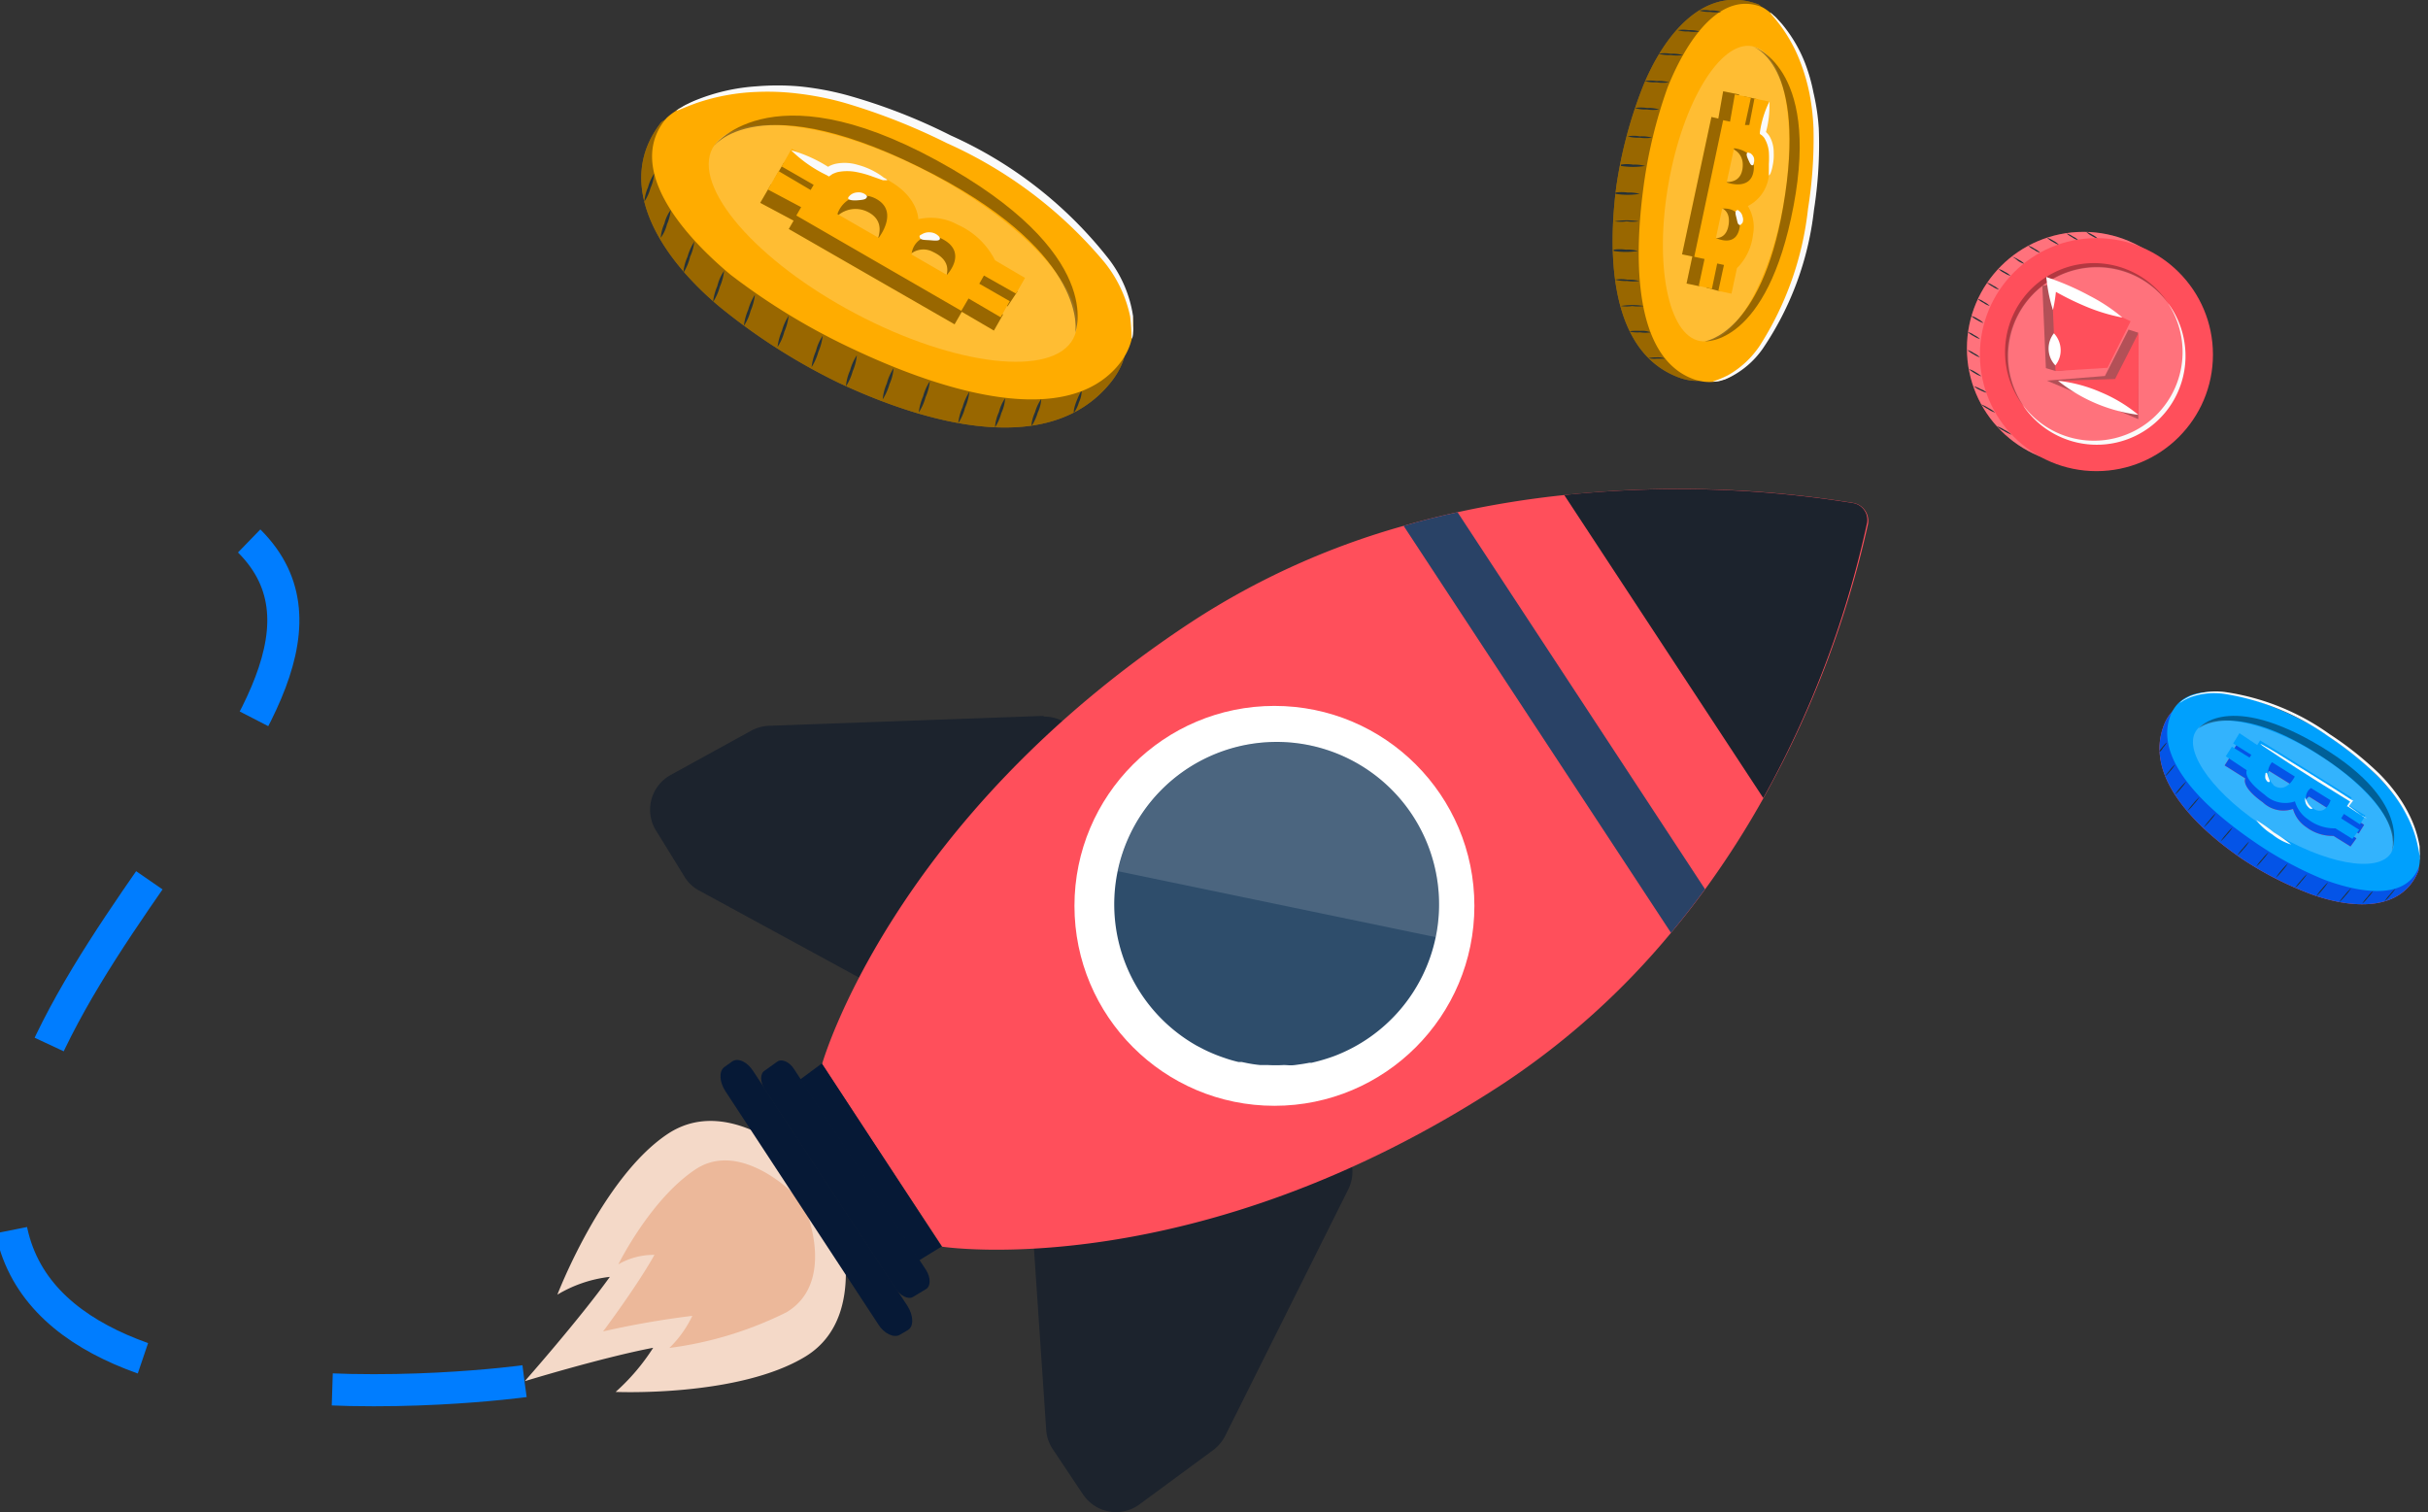 <svg id="Capa_1" data-name="Capa 1" xmlns="http://www.w3.org/2000/svg" viewBox="0 0 151.29 94.23"><rect x="0" y="0" width="151.29" height="94.23" fill="#333333" stroke="none"/><defs><style>.cls-1{fill:#f4d9c8;}.cls-2{fill:#ecb89a;}.cls-3{fill:#1c232d;}.cls-4{fill:#ff4f5b;}.cls-13,.cls-5,.cls-9{fill:#fff;}.cls-6{fill:#2e4d6b;}.cls-7{fill:#061936;}.cls-8{fill:#294266;}.cls-9{opacity:0.14;isolation:isolate;}.cls-10{fill:none;stroke:#007dff;stroke-miterlimit:10;stroke-width:2px;stroke-dasharray:12;}.cls-11{fill:#0454e7;}.cls-12{fill:#00a0fd;}.cls-13{opacity:0.2;}.cls-14{fill:#fafafa;}.cls-15{opacity:0.4;}.cls-16{fill:#263238;}.cls-17,.cls-18{opacity:0.3;}.cls-19{fill:#ffac00;}</style></defs><title>cohete-día</title><g id="Grupo_594" data-name="Grupo 594"><path id="Trazado_653" data-name="Trazado 653" class="cls-1" d="M51.49,74c-.45-.69-5.62-6.2-9.91-3.32-4.06,2.72-6.85,10-6.85,10A8.12,8.12,0,0,1,38,79.57c-1.9,2.65-5.3,6.5-5.3,6.5s4.84-1.48,8-2.08a13.11,13.11,0,0,1-2.34,2.75s7.68.34,11.85-2.22C54.57,81.83,52,74.76,51.49,74Z"/><path id="Trazado_654" data-name="Trazado 654" class="cls-2" d="M50,75c-.39-.6-3.84-4-6.66-2.13s-4.81,5.92-4.81,5.92a4.39,4.39,0,0,1,2.25-.59c-1.12,2-3.2,4.77-3.2,4.77A55.24,55.24,0,0,1,43.14,82a7,7,0,0,1-1.43,2A22.93,22.93,0,0,0,49,81.78C52,80,50.41,75.63,50,75Z"/></g><g id="Grupo_634" data-name="Grupo 634"><g id="Grupo_593" data-name="Grupo 593"><path id="Trazado_652" data-name="Trazado 652" class="cls-3" d="M65.08,44.61l-17.18.62a2.53,2.53,0,0,0-1.1.31l-5,2.75a2.47,2.47,0,0,0-1,3.34l.06.1,1.79,2.9a2.33,2.33,0,0,0,.92.87l10.29,5.6a2.45,2.45,0,0,0,3-.57L67,48.66a2.46,2.46,0,0,0-2-4Z"/></g><g id="Grupo_595" data-name="Grupo 595"><path id="Trazado_655" data-name="Trazado 655" class="cls-3" d="M84,74.14,76.33,89.5a2.59,2.59,0,0,1-.74.87L71,93.75a2.46,2.46,0,0,1-3.44-.52l-.07-.09-1.89-2.83a2.46,2.46,0,0,1-.41-1.2L64.4,77.42a2.47,2.47,0,0,1,1.79-2.54l15-4.21a2.46,2.46,0,0,1,3,1.7A2.52,2.52,0,0,1,84,74.14Z"/></g><g id="Grupo_633" data-name="Grupo 633"><g id="Grupo_597" data-name="Grupo 597"><g id="Grupo_596" data-name="Grupo 596"><path id="Trazado_656" data-name="Trazado 656" class="cls-4" d="M93.71,67.5c-19.23,12.62-35,10.19-35,10.19L51.22,66.32s4.3-15.27,23.08-27.6a47.63,47.63,0,0,1,13.16-5.95c1.13-.33,2.25-.61,3.36-.85a60.15,60.15,0,0,1,6.65-1.07,67.88,67.88,0,0,1,18,.49,1.14,1.14,0,0,1,.93,1.31v0a62.7,62.7,0,0,1-6.47,17,56.23,56.23,0,0,1-3.62,5.68c-.67.92-1.37,1.83-2.13,2.73A47.82,47.82,0,0,1,93.71,67.5Z"/><circle id="Elipse_80" data-name="Elipse 80" class="cls-5" cx="79.41" cy="56.45" r="12.46"/><path id="Trazado_657" data-name="Trazado 657" class="cls-6" d="M89.46,58.4a10.13,10.13,0,0,1-6.32,7.41,11.58,11.58,0,0,1-1.42.42l-.14,0c-.3.06-.59.1-.89.14s-.47,0-.7,0a9,9,0,0,1-1,0h-.17l-.3,0a8.1,8.1,0,0,1-.86-.13l-.29-.06-.2,0a8.47,8.47,0,0,1-.86-.25A10.19,10.19,0,0,1,75,65.39h0l-.44-.23A10.12,10.12,0,1,1,89.46,58.4Z"/><path id="Trazado_658" data-name="Trazado 658" class="cls-7" d="M58.67,77.68l-1.41.87-7.4-11.28,1.35-1Z"/><path id="Trazado_659" data-name="Trazado 659" class="cls-7" d="M57.69,80.34l-.8.48c-.29.18-.78-.06-1.08-.51L47.66,67.9c-.3-.46-.32-1,0-1.19l.77-.55c.28-.2.76,0,1.06.48l8.23,12.53C58,79.64,58,80.16,57.69,80.34Z"/><path id="Trazado_660" data-name="Trazado 660" class="cls-7" d="M56.58,82.88l-.51.3c-.37.22-1-.08-1.35-.66L45.2,68c-.38-.58-.41-1.25-.07-1.5l.49-.35c.34-.25.94,0,1.32.61l9.61,14.63C56.93,82,56.94,82.66,56.58,82.88Z"/><path id="Trazado_661" data-name="Trazado 661" class="cls-3" d="M109.87,49.73,97.47,30.85a68.4,68.4,0,0,1,18,.5,1.07,1.07,0,0,1,.87,1.23v0A62.53,62.53,0,0,1,109.87,49.73Z"/><path id="Trazado_662" data-name="Trazado 662" class="cls-8" d="M104.12,58.13,87.46,32.77c1.13-.33,2.25-.61,3.36-.85l15.42,23.49C105.58,56.32,104.87,57.23,104.12,58.13Z"/><path id="Trazado_663" data-name="Trazado 663" class="cls-9" d="M89.46,58.4l-19.8-4.11a10.11,10.11,0,0,1,19.82,4Z"/></g></g></g></g><path class="cls-10" d="M32.68,86.07S-2.08,90.86.65,72.55,32.31,37.57,8,29.68"/><path class="cls-4" d="M150.7,54.25s.47-3.07-7.23-7.87c0,0-7.1-5.2-8.64-1.18-1.31,3.42,2.46,6.66,4.81,8.28a21.11,21.11,0,0,0,4.41,2.26C146.58,56.65,149.68,56.83,150.7,54.25Z"/><path class="cls-11" d="M150.7,54.25s.47-3.07-7.23-7.87c0,0-7.1-5.2-8.64-1.18-1.31,3.42,2.46,6.66,4.81,8.28a21.11,21.11,0,0,0,4.41,2.26C146.58,56.65,149.68,56.83,150.7,54.25Z"/><path class="cls-12" d="M150.73,54s1.12-3.94-6.58-8.74c0,0-7.83-4.54-9-.39-.79,2.84,2.82,5.87,5.17,7.49a22.9,22.9,0,0,0,4.53,2.47C147.38,55.76,150,56,150.73,54Z"/><ellipse class="cls-13" cx="142.91" cy="49.36" rx="2.8" ry="7.17" transform="translate(25.45 144.56) rotate(-58.08)"/><path class="cls-4" d="M146.83,52.24l-1.09-.67.18-.28,1.05.65.34-.54-1.13-.7.27-.43-5.71-3.56-.18.29-1.1-.74-.4.64,1.14.71-.11.17L139,47.1l-.38.6,1.29.81S139.59,49,141,50a1.86,1.86,0,0,0,1.88.41,2,2,0,0,0,.82,1.13,2.72,2.72,0,0,0,1.7.55l1.06.66Zm-5.32-2.79a1,1,0,0,1-.12-1.41l1.42.88S142.32,50.05,141.51,49.45Zm2.37,1.37a.71.71,0,0,1,0-1.18l1.21.76S144.75,51.48,143.88,50.82Z"/><path class="cls-11" d="M146.83,52.24l-1.09-.67.18-.28,1.05.65.34-.54-1.13-.7.27-.43-5.71-3.56-.18.29-1.1-.74-.4.64,1.14.71-.11.17L139,47.1l-.38.6,1.29.81S139.59,49,141,50a1.86,1.86,0,0,0,1.88.41,2,2,0,0,0,.82,1.13,2.72,2.72,0,0,0,1.7.55l1.06.66Zm-5.32-2.79a1,1,0,0,1-.12-1.41l1.42.88S142.32,50.05,141.51,49.45Zm2.37,1.37a.71.71,0,0,1,0-1.18l1.21.76S144.75,51.48,143.88,50.82Z"/><path class="cls-12" d="M147,51.71,145.88,51l.17-.28,1,.65.34-.54-1.12-.7.26-.43-5.7-3.56-.18.29-1.11-.74-.39.64,1.13.71-.11.17-1.1-.68-.38.6L140,48s-.31.47,1.12,1.53a1.86,1.86,0,0,0,1.88.41,2,2,0,0,0,.83,1.13,2.69,2.69,0,0,0,1.69.55l1.06.66Zm-5.32-2.79a1,1,0,0,1-.11-1.42l1.42.89S142.45,49.52,141.64,48.92ZM144,50.29a.71.71,0,0,1,0-1.18l1.22.76S144.88,51,144,50.29Z"/><path class="cls-14" d="M150.78,53.58s0-.28-.11-.78a7.14,7.14,0,0,0-.71-2,8.42,8.42,0,0,0-.78-1.25,11.45,11.45,0,0,0-1.11-1.27,21.33,21.33,0,0,0-3-2.4,15.33,15.33,0,0,0-6.47-2.64,4.43,4.43,0,0,0-2.09.2l-.17.07-.14.07-.12.06-.09.06c-.11.07-.17.11-.17.1l.15-.13.09-.06.12-.07.14-.08.16-.08a4.48,4.48,0,0,1,2.13-.26,14.84,14.84,0,0,1,6.55,2.63,20.83,20.83,0,0,1,3.06,2.43,10.75,10.75,0,0,1,1.11,1.29,8.62,8.62,0,0,1,.78,1.28,6.92,6.92,0,0,1,.66,2c0,.13,0,.24,0,.34a2.36,2.36,0,0,1,0,.25C150.79,53.51,150.79,53.58,150.78,53.58Z"/><path class="cls-15" d="M137,45.39s1.83-2.38,7.68,1.17S149,53.15,149,53.15s1.23-2.52-4.76-6.28C139,43.61,137,45.39,137,45.39Z"/><path class="cls-14" d="M147.47,51a1.44,1.44,0,0,1-.33-.19l-.86-.56-.05,0,0,0,.27-.36v.1l-2.07-1.28c-1-.63-1.91-1.21-2.55-1.64l-.77-.51a1.31,1.31,0,0,1-.27-.21,2.13,2.13,0,0,1,.31.16c.19.1.46.26.79.46l2.58,1.6c.77.48,1.48.93,2.06,1.31l.06,0-.05.06-.27.34,0-.08.83.61A1.79,1.79,0,0,1,147.47,51Z"/><path class="cls-14" d="M144.09,50.4s-.07,0-.14,0a.89.89,0,0,1-.23-.24.66.66,0,0,1-.09-.33c0-.08,0-.13,0-.13s.08.18.19.37S144.11,50.36,144.09,50.4Z"/><path class="cls-14" d="M141.42,48.73s0,0-.11,0a.6.6,0,0,1-.15-.21.63.63,0,0,1,0-.26c0-.06,0-.1.06-.1s.07.15.13.3S141.45,48.69,141.42,48.73Z"/><path class="cls-14" d="M142.76,52.63a3.55,3.55,0,0,1-1.17-.63,3.73,3.73,0,0,1-1-.89,8.62,8.62,0,0,1,1.09.76A9.29,9.29,0,0,1,142.76,52.63Z"/><path class="cls-16" d="M134.91,48.36l0,0,.07-.09.22-.27a2.15,2.15,0,0,1,.33-.36,2.41,2.41,0,0,1-.29.4C135.09,48.22,134.93,48.38,134.91,48.36Z"/><path class="cls-16" d="M134.56,46.85l0,0,0-.07.17-.21c.14-.17.26-.3.28-.29a1.52,1.52,0,0,1-.23.32C134.71,46.74,134.58,46.87,134.56,46.85Z"/><path class="cls-16" d="M135.52,49.53a3,3,0,0,1,.33-.44,3.37,3.37,0,0,1,.38-.39,3.3,3.3,0,0,1-.33.43A2.45,2.45,0,0,1,135.52,49.53Z"/><path class="cls-16" d="M136.29,50.55a3.72,3.72,0,0,1,.36-.46,3.38,3.38,0,0,1,.4-.42,3.72,3.72,0,0,1-.36.46A2.7,2.7,0,0,1,136.29,50.55Z"/><path class="cls-16" d="M137.32,51.56a3.72,3.72,0,0,1,.36-.46,3,3,0,0,1,.39-.42,3.09,3.09,0,0,1-.35.46A3.38,3.38,0,0,1,137.32,51.56Z"/><path class="cls-16" d="M138.36,52.44a3.72,3.72,0,0,1,.36-.46,3,3,0,0,1,.39-.42,2.42,2.42,0,0,1-.35.46A3.38,3.38,0,0,1,138.36,52.44Z"/><path class="cls-16" d="M139.4,53.32a3,3,0,0,1,.36-.46,4.71,4.71,0,0,1,.39-.43,2.3,2.3,0,0,1-.35.47A3.38,3.38,0,0,1,139.4,53.32Z"/><path class="cls-16" d="M140.59,54a3,3,0,0,1,.36-.46,3.11,3.11,0,0,1,.4-.43,3.39,3.39,0,0,1-.36.47A2.7,2.7,0,0,1,140.59,54Z"/><path class="cls-16" d="M141.81,54.7a3.81,3.81,0,0,1,.35-.47,3.38,3.38,0,0,1,.4-.42,3.36,3.36,0,0,1-.35.46A4,4,0,0,1,141.81,54.7Z"/><path class="cls-16" d="M143,55.35a3,3,0,0,1,.36-.46,3.11,3.11,0,0,1,.4-.43,3,3,0,0,1-.36.46A2.53,2.53,0,0,1,143,55.35Z"/><path class="cls-16" d="M144.32,55.86a3.36,3.36,0,0,1,.35-.46,4,4,0,0,1,.4-.43,3.81,3.81,0,0,1-.35.47A3.38,3.38,0,0,1,144.32,55.86Z"/><path class="cls-16" d="M145.74,56.24a3.72,3.72,0,0,1,.36-.46,3,3,0,0,1,.39-.42,3.09,3.09,0,0,1-.35.46A3.38,3.38,0,0,1,145.74,56.24Z"/><path class="cls-16" d="M147.19,56.31a2.63,2.63,0,0,1,.32-.41,1.84,1.84,0,0,1,.36-.38,2.19,2.19,0,0,1-.32.41A1.84,1.84,0,0,1,147.19,56.31Z"/><path class="cls-16" d="M148.59,56.17a1.9,1.9,0,0,1,.31-.41,2.75,2.75,0,0,1,.36-.38,2.63,2.63,0,0,1-.32.41A2.41,2.41,0,0,1,148.59,56.17Z"/><circle class="cls-4" cx="129.82" cy="21.71" r="7.26"/><circle class="cls-13" cx="129.82" cy="21.71" r="7.26"/><path class="cls-16" d="M127.55,14.81a1.58,1.58,0,0,1,.39.19,1.39,1.39,0,0,1,.36.26,1.79,1.79,0,0,1-.39-.19A1.39,1.39,0,0,1,127.55,14.81Z"/><path class="cls-16" d="M128.77,14.55a1.09,1.09,0,0,1,.38.18,1.15,1.15,0,0,1,.35.24,1.09,1.09,0,0,1-.38-.18A1.78,1.78,0,0,1,128.77,14.55Z"/><path class="cls-16" d="M130,14.45a1.84,1.84,0,0,1,.38.18,1.14,1.14,0,0,1,.34.25,1.84,1.84,0,0,1-.38-.18A1.14,1.14,0,0,1,130,14.45Z"/><path class="cls-16" d="M126.38,15.31a1.36,1.36,0,0,1,.39.19,1.52,1.52,0,0,1,.36.25,1.1,1.1,0,0,1-.39-.19A1.24,1.24,0,0,1,126.38,15.31Z"/><path class="cls-16" d="M125.4,16a1.79,1.79,0,0,1,.39.19,1.39,1.39,0,0,1,.36.26,1.74,1.74,0,0,1-.4-.19C125.55,16.08,125.38,16,125.4,16Z"/><path class="cls-16" d="M124.53,16.76a1.36,1.36,0,0,1,.39.18,1.24,1.24,0,0,1,.36.25,1.36,1.36,0,0,1-.39-.18A1.24,1.24,0,0,1,124.53,16.76Z"/><path class="cls-16" d="M123.8,17.61a1.35,1.35,0,0,1,.4.19,1.24,1.24,0,0,1,.36.25,1.35,1.35,0,0,1-.4-.19A1.83,1.83,0,0,1,123.8,17.61Z"/><path class="cls-16" d="M123.23,18.62a1.25,1.25,0,0,1,.39.19,1.52,1.52,0,0,1,.36.25,1.1,1.1,0,0,1-.39-.19A1.24,1.24,0,0,1,123.23,18.62Z"/><path class="cls-16" d="M122.83,19.69a1.18,1.18,0,0,1,.4.18,1.39,1.39,0,0,1,.36.26,1.74,1.74,0,0,1-.4-.19A1.52,1.52,0,0,1,122.83,19.69Z"/><path class="cls-16" d="M122.61,20.69a1.1,1.1,0,0,1,.4.19,1.24,1.24,0,0,1,.36.25,1.74,1.74,0,0,1-.4-.19A1.52,1.52,0,0,1,122.61,20.69Z"/><path class="cls-16" d="M122.59,21.81a1.35,1.35,0,0,1,.41.2,1.3,1.3,0,0,1,.37.26,1.72,1.72,0,0,1-.41-.2A1.57,1.57,0,0,1,122.59,21.81Z"/><path class="cls-16" d="M122.68,23a1.47,1.47,0,0,1,.41.19,2,2,0,0,1,.37.26,1.47,1.47,0,0,1-.41-.19A2,2,0,0,1,122.68,23Z"/><path class="cls-16" d="M123,24.07a1.76,1.76,0,0,1,.42.18,1.22,1.22,0,0,1,.39.23,2,2,0,0,1-.43-.17A1.22,1.22,0,0,1,123,24.07Z"/><path class="cls-16" d="M123.45,25.2a2.38,2.38,0,0,1,.46.23,2,2,0,0,1,.41.28,1.63,1.63,0,0,1-.45-.22A1.69,1.69,0,0,1,123.45,25.2Z"/><path class="cls-16" d="M124.41,26.56a1.71,1.71,0,0,1,.49.23,2,2,0,0,1,.45.3,2.47,2.47,0,0,1-.49-.24A2.14,2.14,0,0,1,124.41,26.56Z"/><circle class="cls-4" cx="130.63" cy="22.1" r="7.26"/><ellipse class="cls-13" cx="130.56" cy="22.06" rx="5.53" ry="5.4" transform="translate(11.52 80.05) rotate(-35.56)"/><path class="cls-14" d="M133.69,26.43a5.52,5.52,0,0,1-7.62-1.16l.08.13a5.53,5.53,0,0,0,9-6.43,1.13,1.13,0,0,1-.1-.13A5.53,5.53,0,0,1,133.69,26.43Z"/><path class="cls-17" d="M127.44,17.69a5.53,5.53,0,0,1,7.62,1.15l-.09-.13a5.53,5.53,0,1,0-9,6.44l.1.12A5.52,5.52,0,0,1,127.44,17.69Z"/><g class="cls-18"><path d="M131.24,22.81l-3.16.31-.6-.18-.22-5.12.59-.12L132.58,20Zm.49-2.83-3.82-1.81.07.29.21-.25,2.42,1.14"/><path d="M133.24,26.12l-5.7-2.4,3.62-.29,1.47-2.89.6.19Z"/></g><path class="cls-4" d="M127.85,17.7l.23,5.42,3.24-.2,1.44-2.9Z"/><path class="cls-4" d="M133.24,25.85l-5-2.12,3.55-.11,1.47-2.89Z"/><path class="cls-5" d="M128.07,22.77a1.5,1.5,0,0,1-.42-1,1.52,1.52,0,0,1,.33-1,1.54,1.54,0,0,1,.42,1A1.48,1.48,0,0,1,128.07,22.77Z"/><path class="cls-5" d="M127.92,19.32a9.11,9.11,0,0,1-.36-1.61l-.06-.45.48.17a16.32,16.32,0,0,1,2.22,1,10.89,10.89,0,0,1,2.05,1.36,11.45,11.45,0,0,1-2.35-.72,17.67,17.67,0,0,1-2.17-1.1l.41-.28A9.11,9.11,0,0,1,127.92,19.32Z"/><path class="cls-5" d="M133.24,25.85a10,10,0,0,1-5-2.12,9.09,9.09,0,0,1,2.66.71A9.28,9.28,0,0,1,133.24,25.85Z"/><path class="cls-19" d="M41.21,7.61s4.28-3.45,18.49,4.05c0,0,14.29,6.22,9.51,12.17-4.06,5.05-12.38,2.18-17,0a37.89,37.89,0,0,1-7.39-4.73C41.2,16.07,38.16,11.48,41.21,7.61Z"/><path class="cls-15" d="M41.21,7.61s4.28-3.45,18.49,4.05c0,0,14.29,6.22,9.51,12.17-4.06,5.05-12.38,2.18-17,0a37.89,37.89,0,0,1-7.39-4.73C41.2,16.07,38.16,11.48,41.21,7.61Z"/><path class="cls-19" d="M41.53,7.36s5-5.23,19.24,2.27c0,0,13.94,7.95,8.64,13.43-3.64,3.75-11.51.92-16.09-1.23a41,41,0,0,1-7.81-4.72C41.85,14.05,39.15,10.16,41.53,7.36Z"/><ellipse class="cls-13" cx="55.64" cy="15.17" rx="4.96" ry="12.71" transform="translate(16.24 57.28) rotate(-62.16)"/><path class="cls-19" d="M63.4,18.16l-1.92-1.11a4.8,4.8,0,0,0-2.28-2.18,3.41,3.41,0,0,0-2.45-.34s0-1.56-2.21-2.6c-2.85-1.36-3.34-.47-3.34-.47l-2.34-1.35-.63,1.09,2,1.15-.19.32-2-1.18-.67,1.15,2.08,1.11-.3.52,10.33,5.94.45-.78,2,1.17.57-1-1.9-1.1.29-.5,1.89,1.09Zm-9.12-2.5-2.57-1.48a1.68,1.68,0,0,1,2.31-1C55.63,13.94,54.28,15.66,54.28,15.66ZM58.49,18,56.28,16.7a1.26,1.26,0,0,1,1.86-1C59.91,16.53,58.49,18,58.49,18Z"/><path class="cls-15" d="M63.4,18.16l-1.92-1.11a4.8,4.8,0,0,0-2.28-2.18,3.41,3.41,0,0,0-2.45-.34s0-1.56-2.21-2.6c-2.85-1.36-3.34-.47-3.34-.47l-2.34-1.35-.63,1.09,2,1.15-.19.32-2-1.18-.67,1.15,2.08,1.11-.3.52,10.33,5.94.45-.78,2,1.17.57-1-1.9-1.1.29-.5,1.89,1.09Zm-9.12-2.5-2.57-1.48a1.68,1.68,0,0,1,2.31-1C55.63,13.94,54.28,15.66,54.28,15.66ZM58.49,18,56.28,16.7a1.26,1.26,0,0,1,1.86-1C59.91,16.53,58.49,18,58.49,18Z"/><path class="cls-19" d="M63.87,17.32,62,16.22A4.79,4.79,0,0,0,59.67,14a3.48,3.48,0,0,0-2.45-.34s0-1.56-2.2-2.59c-2.86-1.36-3.34-.48-3.34-.48L49.33,9.27l-.63,1.1,2,1.15-.19.32-2-1.18-.66,1.15,2.07,1.1-.3.52L59.9,19.37l.45-.77,2,1.17.57-1-1.9-1.09.29-.51,2,1.13Zm-9.12-2.5-2.57-1.48a1.69,1.69,0,0,1,2.31-1C56.11,13.11,54.75,14.82,54.75,14.82ZM59,17.13l-2.2-1.27a1.25,1.25,0,0,1,1.85-1C60.38,15.7,59,17.13,59,17.13Z"/><path class="cls-14" d="M42.15,6.89a1.64,1.64,0,0,1,.31-.2,2.59,2.59,0,0,1,.38-.21,5.87,5.87,0,0,1,.55-.25,12.11,12.11,0,0,1,3.74-.85,15.84,15.84,0,0,1,2.65,0,18.19,18.19,0,0,1,3,.55,35.41,35.41,0,0,1,6.46,2.51,26,26,0,0,1,9.87,7.73,7.72,7.72,0,0,1,1.49,3.52l0,.33v.28a1.89,1.89,0,0,1,0,.44c0,.24-.06.36-.08.36s0-.51-.1-1.38a8,8,0,0,0-1.58-3.35A27.3,27.3,0,0,0,59,8.92a38.81,38.81,0,0,0-6.37-2.51,18.82,18.82,0,0,0-2.92-.58,15.5,15.5,0,0,0-2.59-.1,13.13,13.13,0,0,0-3.69.68C42.62,6.7,42.17,6.93,42.15,6.89Z"/><path class="cls-15" d="M67,20.72S69,15.8,58.38,10s-14-.78-14-.78,2.76-4.14,13.86,1.68C67.91,16,67,20.72,67,20.72Z"/><path class="cls-16" d="M64.3,26.52c-.06,0,0-.4.2-.85a2.61,2.61,0,0,1,.38-.8,2.28,2.28,0,0,1-.22.85A3.27,3.27,0,0,1,64.3,26.52Z"/><path class="cls-16" d="M66.93,25.71c-.06,0,0-.33.14-.69s.28-.65.33-.63a1.73,1.73,0,0,1-.17.68A2.25,2.25,0,0,1,66.93,25.71Z"/><path class="cls-16" d="M62,26.63a2.59,2.59,0,0,1,.24-.94,2.69,2.69,0,0,1,.39-.87,2.56,2.56,0,0,1-.24.93A3,3,0,0,1,62,26.63Z"/><path class="cls-16" d="M59.71,26.37a3.39,3.39,0,0,1,.27-1,3.54,3.54,0,0,1,.42-.95,3.39,3.39,0,0,1-.27,1A3.21,3.21,0,0,1,59.71,26.37Z"/><path class="cls-16" d="M57.25,25.7a3.47,3.47,0,0,1,.27-1,3.21,3.21,0,0,1,.42-.94,3.45,3.45,0,0,1-.27,1A3.21,3.21,0,0,1,57.25,25.7Z"/><path class="cls-16" d="M55,24.89a3.26,3.26,0,0,1,.26-1,3.21,3.21,0,0,1,.42-.94,3,3,0,0,1-.26,1A3.57,3.57,0,0,1,55,24.89Z"/><path class="cls-16" d="M52.71,24.08a3,3,0,0,1,.26-1,3.21,3.21,0,0,1,.42-.94,3.33,3.33,0,0,1-.26,1A3.38,3.38,0,0,1,52.71,24.08Z"/><path class="cls-16" d="M50.57,22.88a3.47,3.47,0,0,1,.27-1,2.94,2.94,0,0,1,.42-.95,3.39,3.39,0,0,1-.27,1A3.54,3.54,0,0,1,50.57,22.88Z"/><path class="cls-16" d="M48.45,21.62a3.55,3.55,0,0,1,.27-1,3.38,3.38,0,0,1,.42-.94,3.55,3.55,0,0,1-.27,1A3.08,3.08,0,0,1,48.45,21.62Z"/><path class="cls-16" d="M46.35,20.31a3.55,3.55,0,0,1,.27-1,3.38,3.38,0,0,1,.42-.94,3.55,3.55,0,0,1-.27,1A3.08,3.08,0,0,1,46.35,20.31Z"/><path class="cls-16" d="M44.43,18.82a3.55,3.55,0,0,1,.27-1,2.7,2.7,0,0,1,.42-.94,3.55,3.55,0,0,1-.27,1A3.38,3.38,0,0,1,44.43,18.82Z"/><path class="cls-16" d="M42.58,17a3,3,0,0,1,.26-1,3.57,3.57,0,0,1,.42-.94A3,3,0,0,1,43,16,3.21,3.21,0,0,1,42.58,17Z"/><path class="cls-16" d="M41.17,14.82a2.64,2.64,0,0,1,.23-.89,2.37,2.37,0,0,1,.39-.84,2.74,2.74,0,0,1-.23.89A2.37,2.37,0,0,1,41.17,14.82Z"/><path class="cls-16" d="M40.15,12.56a2.74,2.74,0,0,1,.23-.89,2.85,2.85,0,0,1,.38-.84,2.64,2.64,0,0,1-.23.89A2.7,2.7,0,0,1,40.15,12.56Z"/><path class="cls-14" d="M54,12.31c-.05.13-.29.15-.55.17s-.49,0-.57-.07,0-.15.09-.24a.75.75,0,0,1,.44-.18.73.73,0,0,1,.47.1C54,12.17,54.06,12.25,54,12.31Z"/><path class="cls-14" d="M58.55,14.92c-.08.11-.34.07-.62.05s-.55,0-.61-.15,0-.15.14-.23a.84.84,0,0,1,.51-.11.79.79,0,0,1,.48.2C58.56,14.77,58.59,14.87,58.55,14.92Z"/><path class="cls-14" d="M55.28,11.23s-.11,0-.27,0L54.36,11a6.16,6.16,0,0,0-1-.28,3,3,0,0,0-1.15,0,1.23,1.23,0,0,0-.23.08.52.52,0,0,0-.17.09l-.16.11-.13-.08a8.28,8.28,0,0,1-2.23-1.56,8.84,8.84,0,0,1,2.47,1.14l-.29,0a1,1,0,0,1,.31-.2,1.7,1.7,0,0,1,.32-.1,2.82,2.82,0,0,1,1.37.08,4.42,4.42,0,0,1,1,.4,3.92,3.92,0,0,1,.6.39Q55.31,11.19,55.28,11.23Z"/><path class="cls-19" d="M109.58.28S113,2.5,110.91,14.11c0,0-1.13,11.39-6.36,9.39-4.45-1.71-4.31-8.17-3.84-11.85a27.93,27.93,0,0,1,1.65-6.23C103.67,2.18,106.2-1,109.58.28Z"/><path class="cls-15" d="M109.58.28S113,2.5,110.91,14.11c0,0-1.13,11.39-6.36,9.39-4.45-1.71-4.31-8.17-3.84-11.85a27.93,27.93,0,0,1,1.65-6.23C103.67,2.18,106.2-1,109.58.28Z"/><path class="cls-19" d="M109.83.46s4.79,2.33,2.74,13.94c0,0-2.42,11.53-7.44,9.06-3.44-1.7-3.23-7.83-2.76-11.52a30.21,30.21,0,0,1,1.55-6.52C105.23,2.18,107.34-.58,109.83.46Z"/><ellipse class="cls-13" cx="107.55" cy="12.06" rx="9.33" ry="3.64" transform="translate(76.98 115.88) rotate(-79.99)"/><path class="cls-19" d="M107.2,18.16l.34-1.59a3.53,3.53,0,0,0,1-2.08,2.5,2.5,0,0,0-.32-1.79,2.41,2.41,0,0,0,1.32-2.13c.31-2.3-.42-2.44-.42-2.44l.42-1.94L108.65,6l-.35,1.65L108,7.59l.37-1.7-1-.2-.3,1.7-.43-.1-1.83,8.56.64.13-.36,1.69.82.17.33-1.57.42.09-.33,1.57Zm-.3-6.94.46-2.12s1.39.09,1.22,1.39S106.9,11.22,106.9,11.22Zm-.67,3.47.39-1.83s1.24-.15,1.1,1.08C107.55,15.35,106.23,14.69,106.23,14.69Z"/><path class="cls-15" d="M107.2,18.16l.34-1.59a3.53,3.53,0,0,0,1-2.08,2.5,2.5,0,0,0-.32-1.79,2.41,2.41,0,0,0,1.32-2.13c.31-2.3-.42-2.44-.42-2.44l.42-1.94L108.65,6l-.35,1.65L108,7.59l.37-1.7-1-.2-.3,1.7-.43-.1-1.83,8.56.64.13-.36,1.69.82.17.33-1.57.42.09-.33,1.57Zm-.3-6.94.46-2.12s1.39.09,1.22,1.39S106.9,11.22,106.9,11.22Zm-.67,3.47.39-1.83s1.24-.15,1.1,1.08C107.55,15.35,106.23,14.69,106.23,14.69Z"/><path class="cls-19" d="M107.89,18.3l.34-1.59a3.49,3.49,0,0,0,1-2.08,2.5,2.5,0,0,0-.32-1.79,2.41,2.41,0,0,0,1.32-2.13c.31-2.3-.42-2.43-.42-2.43l.42-1.95-.91-.19L109,7.79l-.27,0,.37-1.7-1-.21-.3,1.7-.43-.09L105.57,16l.64.14-.36,1.68.82.18.33-1.58.42.09-.35,1.62Zm-.3-6.93.46-2.13s1.39.09,1.22,1.39S107.59,11.37,107.59,11.37Zm-.67,3.46.39-1.83s1.24-.15,1.1,1.08C108.24,15.5,106.92,14.83,106.92,14.83Z"/><path class="cls-14" d="M110.3.78a1.07,1.07,0,0,1,.21.17,1.53,1.53,0,0,1,.23.22l.3.33a8.86,8.86,0,0,1,1.43,2.42A11,11,0,0,1,113,5.78,13.7,13.7,0,0,1,113.33,8a26.43,26.43,0,0,1-.3,5.08,19.19,19.19,0,0,1-3.18,8.63,5.53,5.53,0,0,1-2.13,1.83l-.22.1-.2.06a1.63,1.63,0,0,1-.31.07.93.93,0,0,1-.27,0s.36-.09.94-.38a5.83,5.83,0,0,0,2-1.86,19.82,19.82,0,0,0,3-8.53A27.69,27.69,0,0,0,113,8a14.36,14.36,0,0,0-.25-2.17A12,12,0,0,0,112.23,4a9.51,9.51,0,0,0-1.3-2.42C110.54,1.06,110.28.81,110.3.78Z"/><path class="cls-15" d="M106.22,21.27s3.89.3,5.54-8.45-2.59-9.94-2.59-9.94,3.51,1,1.93,10.06C109.73,20.83,106.22,21.27,106.22,21.27Z"/><path class="cls-16" d="M101.56,20.67c0-.05.29-.06.64-.05a1.43,1.43,0,0,1,.64.09,2,2,0,0,1-.64,0A2.42,2.42,0,0,1,101.56,20.67Z"/><path class="cls-16" d="M102.72,22.32s.23-.06.51-.05a1.23,1.23,0,0,1,.52.08s-.24,0-.52,0A1.56,1.56,0,0,1,102.72,22.32Z"/><path class="cls-16" d="M101,19.07a4.24,4.24,0,0,1,1.42,0,2.33,2.33,0,0,1-.71,0A2.26,2.26,0,0,1,101,19.07Z"/><path class="cls-16" d="M100.64,17.43a2.25,2.25,0,0,1,.76,0,2.52,2.52,0,0,1,.75.08,2.6,2.6,0,0,1-.76,0A2.52,2.52,0,0,1,100.64,17.43Z"/><path class="cls-16" d="M100.55,15.56a2.6,2.6,0,0,1,.76,0,2.39,2.39,0,0,1,.75.08,4.8,4.8,0,0,1-1.51,0Z"/><path class="cls-16" d="M100.61,13.79a4.8,4.8,0,0,1,1.51,0,2.6,2.6,0,0,1-.76,0A2.46,2.46,0,0,1,100.61,13.79Z"/><path class="cls-16" d="M100.66,12a2.6,2.6,0,0,1,.76,0,2.46,2.46,0,0,1,.75.08,4.8,4.8,0,0,1-1.51,0Z"/><path class="cls-16" d="M101,10.26a2.25,2.25,0,0,1,.76,0,2.46,2.46,0,0,1,.75.08,4.8,4.8,0,0,1-1.51,0Z"/><path class="cls-16" d="M101.42,8.5a2,2,0,0,1,.76,0,2.22,2.22,0,0,1,.76.08,2.65,2.65,0,0,1-.76,0A2.56,2.56,0,0,1,101.42,8.5Z"/><path class="cls-16" d="M101.87,6.73a2.6,2.6,0,0,1,.76,0,2.34,2.34,0,0,1,.75.09,2.42,2.42,0,0,1-.76,0A2.14,2.14,0,0,1,101.87,6.73Z"/><path class="cls-16" d="M102.48,5.05a2.38,2.38,0,0,1,.75,0,2.22,2.22,0,0,1,.76.08,2.6,2.6,0,0,1-.76,0A2.28,2.28,0,0,1,102.48,5.05Z"/><path class="cls-16" d="M103.34,3.35a2.25,2.25,0,0,1,.76,0,2.56,2.56,0,0,1,.76.08,2.65,2.65,0,0,1-.76,0A2.56,2.56,0,0,1,103.34,3.35Z"/><path class="cls-16" d="M104.54,1.88a2.07,2.07,0,0,1,.68,0,2,2,0,0,1,.67.08,2.07,2.07,0,0,1-.68,0A2,2,0,0,1,104.54,1.88Z"/><path class="cls-16" d="M105.89.66a1.76,1.76,0,0,1,.67,0,1.65,1.65,0,0,1,.67.08,2,2,0,0,1-.67,0A2,2,0,0,1,105.89.66Z"/><path class="cls-14" d="M109.18,10.3c-.1,0-.16-.17-.24-.34s-.14-.34-.08-.42.1,0,.19,0a.58.58,0,0,1,.23.27.63.63,0,0,1,0,.35C109.28,10.26,109.23,10.31,109.18,10.3Z"/><path class="cls-14" d="M108.37,14c-.09,0-.12-.22-.17-.42s-.11-.39,0-.46.11,0,.19.05a.56.56,0,0,1,.19.33.53.53,0,0,1,0,.38C108.48,14,108.42,14.06,108.37,14Z"/><path class="cls-14" d="M110.22,10.93s0-.07,0-.2l0-.51a6.25,6.25,0,0,0,0-.73,2,2,0,0,0-.24-.81.56.56,0,0,0-.1-.15l-.1-.1-.12-.08,0-.11a6.35,6.35,0,0,1,.59-1.91,6.21,6.21,0,0,1-.24,2l-.09-.19a.88.88,0,0,1,.2.17,1,1,0,0,1,.15.2,2,2,0,0,1,.25,1,3.13,3.13,0,0,1-.06.79,2.54,2.54,0,0,1-.14.51C110.28,10.88,110.24,10.94,110.22,10.93Z"/></svg>